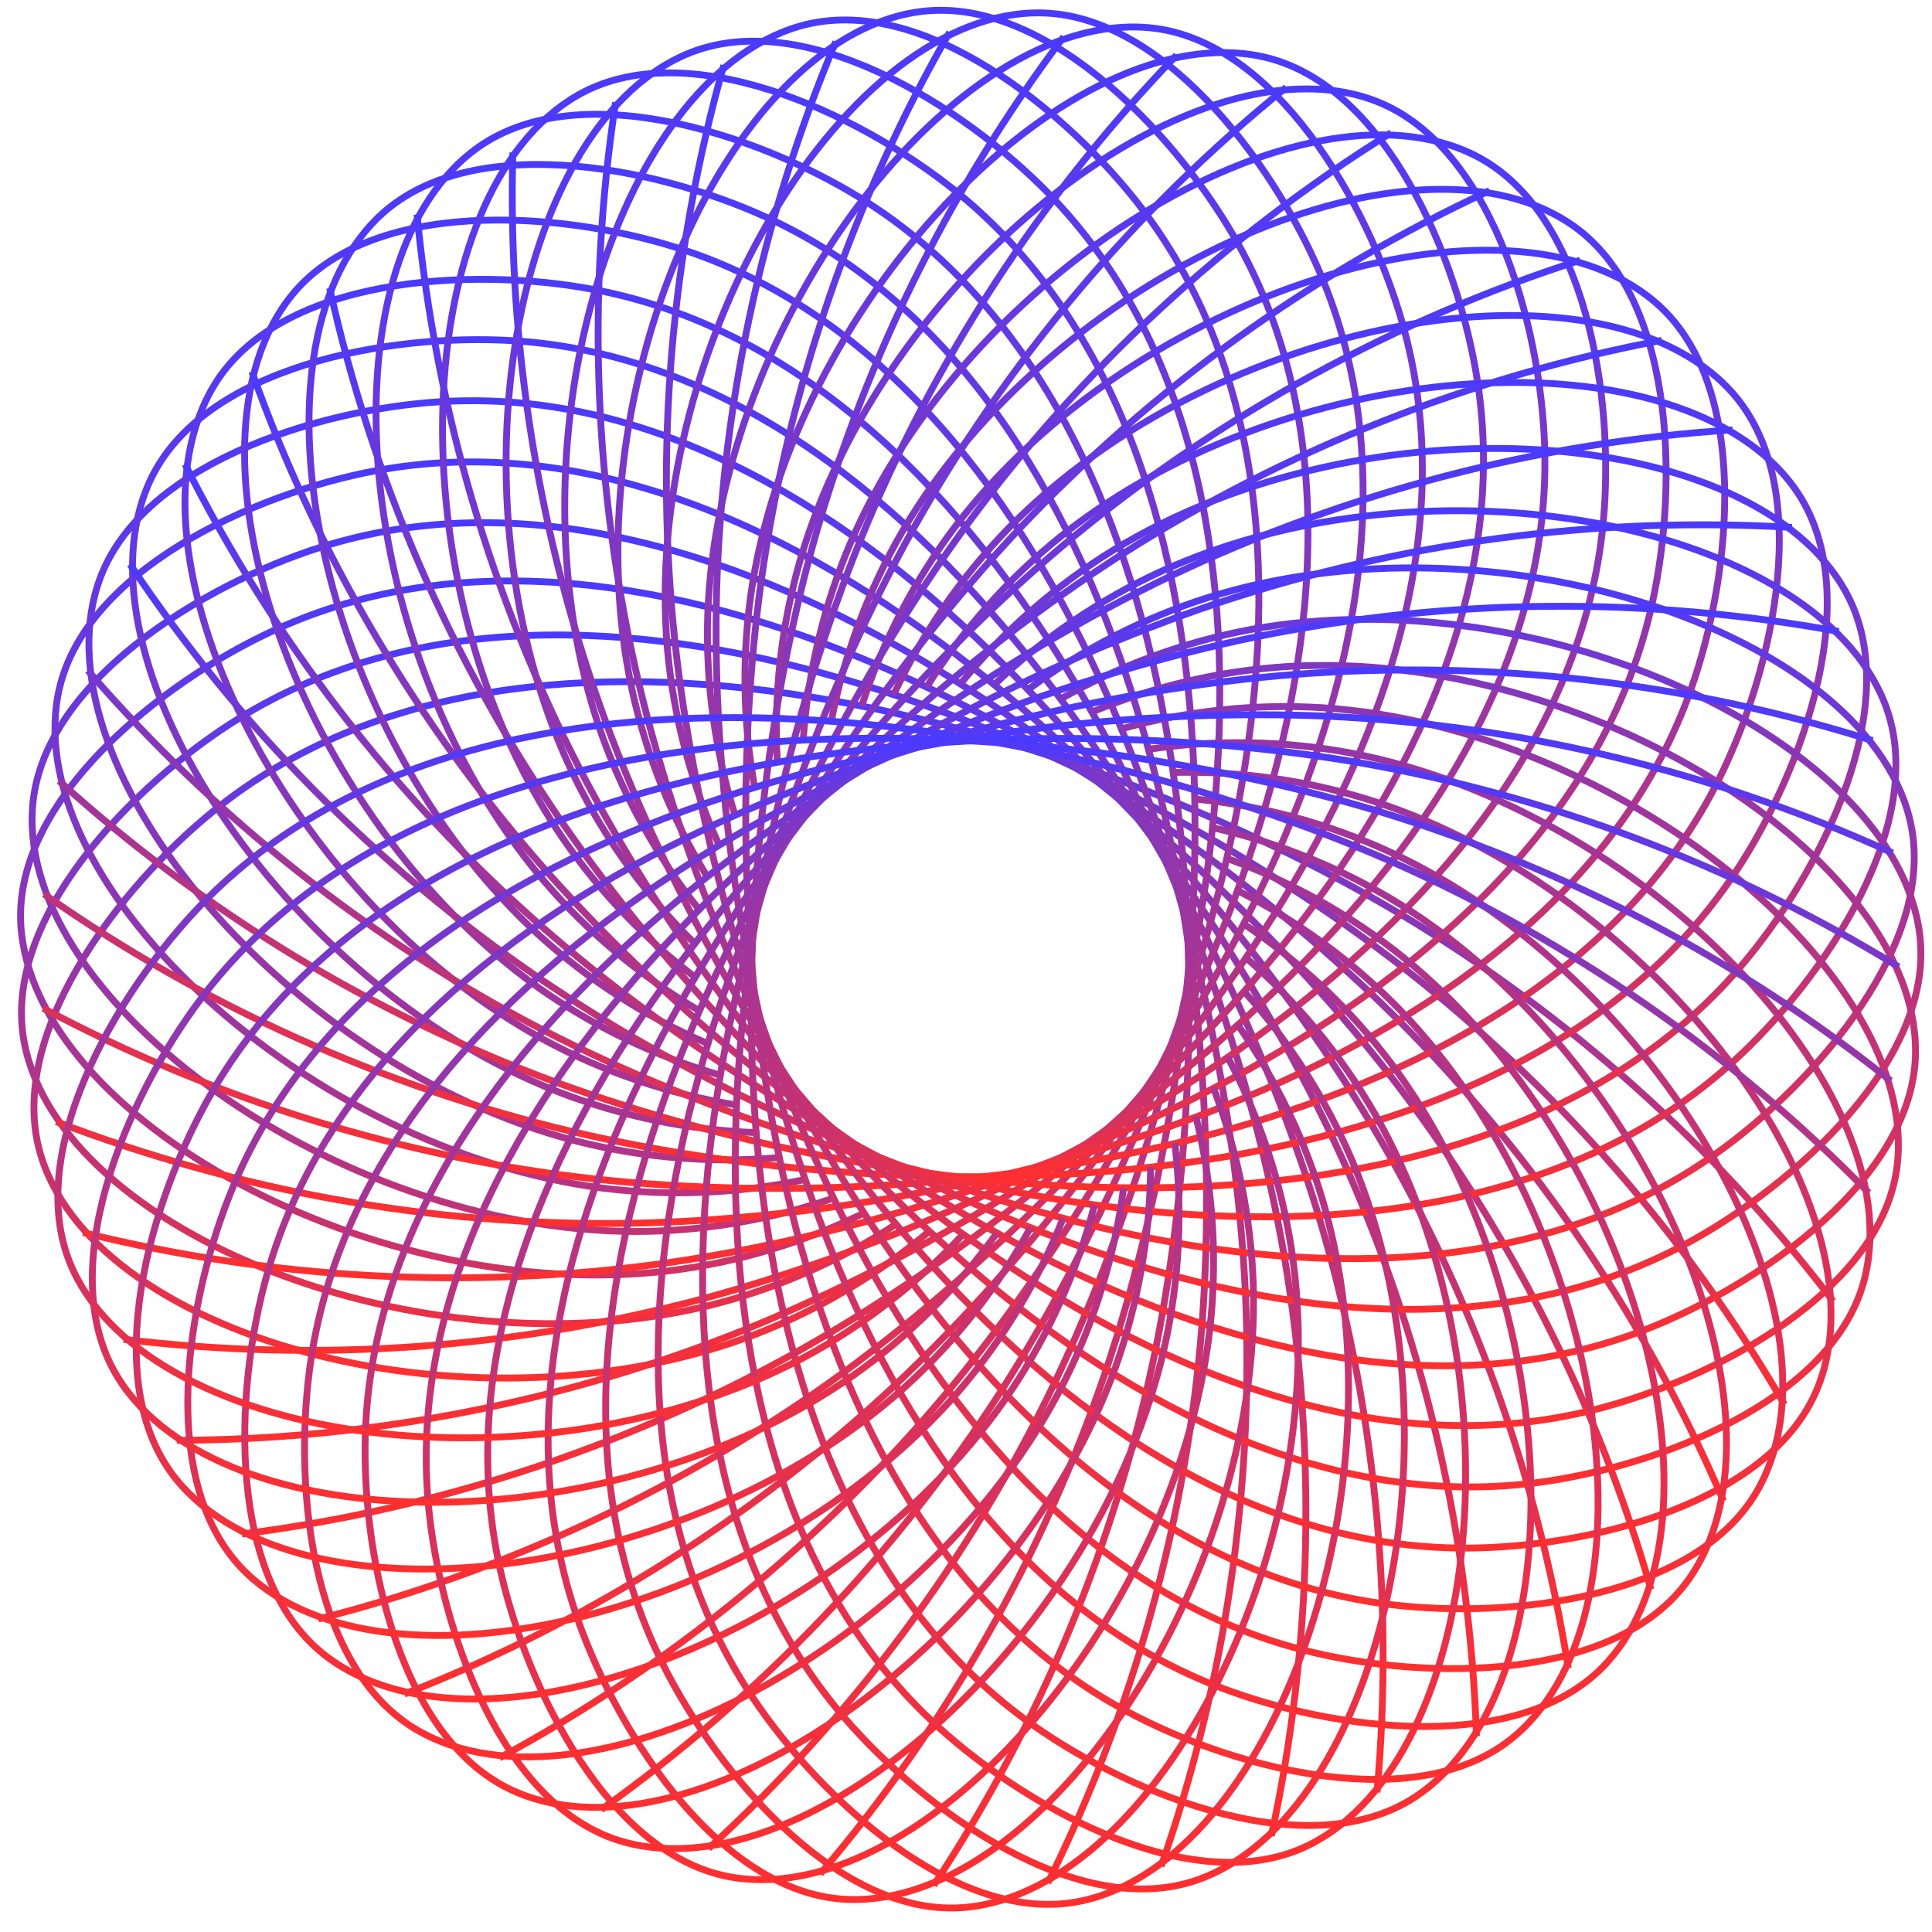 <svg width="564" height="564" viewBox="0 0 564 564" fill="none" xmlns="http://www.w3.org/2000/svg">
<path d="M535.132 379.86C500.67 334.597 457.894 296.299 409.087 267.01C317.318 212.379 155.231 162.153 62.797 236.361C34.519 259.076 0.863 302.982 12.147 338.005C29.459 391.881 139.475 420.448 220.368 389.588C238.91 382.443 256.122 372.246 271.29 359.422" stroke="url(#paint0_linear_817_3895)" stroke-width="2" stroke-miterlimit="10"/>
<path d="M520.931 410.01C492.306 360.863 454.569 317.609 409.736 282.56C325.384 217.07 170.699 147.326 69.851 209.649C38.99 228.714 0.213 268.156 7.071 304.294C17.645 359.905 123.281 401.745 207.361 381.036C226.648 376.224 244.99 368.215 261.622 357.341" stroke="url(#paint1_linear_817_3895)" stroke-width="2" stroke-miterlimit="10"/>
<path d="M503.12 438.17C480.763 385.875 448.634 338.311 408.451 298.02C332.8 222.696 187.903 134.491 80.107 183.963C47.13 199.046 3.791 233.48 6.088 270.192C9.834 326.708 109.533 381.202 195.486 370.961C215.219 368.544 234.408 362.844 252.255 354.098" stroke="url(#paint2_linear_817_3895)" stroke-width="2" stroke-miterlimit="10"/>
<path d="M481.972 463.977C466.221 409.34 440.193 358.198 405.279 313.284C339.462 229.242 206.499 123.918 93.461 159.8C58.868 170.765 11.616 199.574 9.456 236.301C6.103 292.801 98.355 359.106 184.958 359.498C204.834 359.533 224.575 356.234 243.357 349.739" stroke="url(#paint3_linear_817_3895)" stroke-width="2" stroke-miterlimit="10"/>
<path d="M457.817 486.964C448.904 430.829 429.366 376.902 400.248 328.065C345.278 236.512 226.288 115.683 109.685 137.417C74.004 144.054 23.58 166.859 16.904 203.043C6.632 258.699 90.017 335.773 175.909 346.843C195.636 349.307 215.636 348.45 235.079 344.309" stroke="url(#paint4_linear_817_3895)" stroke-width="2" stroke-miterlimit="10"/>
<path d="M431.02 506.813C429.116 449.997 416.392 394.063 393.527 342.002C350.233 244.461 246.999 109.951 128.628 117.267C92.374 119.484 39.503 135.924 28.461 171.007C11.345 224.913 84.594 311.7 168.448 333.163C187.721 338.032 207.676 339.638 227.482 337.914" stroke="url(#paint5_linear_817_3895)" stroke-width="2" stroke-miterlimit="10"/>
<path d="M401.985 523.238C407.056 466.605 401.284 409.525 384.975 355.048C354.023 252.937 268.145 106.784 149.745 99.453C113.49 97.221 59.109 106.995 43.731 140.494C20.181 191.972 82.206 287.085 162.811 318.683C181.337 325.876 200.939 329.919 220.803 330.644" stroke="url(#paint6_linear_817_3895)" stroke-width="2" stroke-miterlimit="10"/>
<path d="M371.139 535.953C383.144 480.397 384.441 423.065 374.96 367.024C356.818 261.836 289.566 106.241 172.978 84.446C137.298 77.78 82.025 80.841 62.705 112.169C32.991 160.434 82.826 262.364 158.945 303.616C176.446 313.03 195.406 319.444 215.033 322.59" stroke="url(#paint7_linear_817_3895)" stroke-width="2" stroke-miterlimit="10"/>
<path d="M338.965 544.807C357.728 491.126 366.079 434.368 363.572 377.567C358.482 270.992 310.898 108.338 197.875 72.395C163.297 61.4 108.024 57.659 85.033 86.377C49.624 130.555 86.544 237.9 156.998 288.186C173.209 299.673 191.233 308.365 210.322 313.903" stroke="url(#paint8_linear_817_3895)" stroke-width="2" stroke-miterlimit="10"/>
<path d="M305.912 549.633C331.121 498.675 346.388 443.394 350.898 386.737C358.979 280.358 331.773 113.088 224.007 63.556C191.046 48.398 136.695 37.915 110.304 63.556C69.775 103.028 93.204 214.084 156.937 272.635C171.612 286.025 188.431 296.864 206.696 304.702" stroke="url(#paint9_linear_817_3895)" stroke-width="2" stroke-miterlimit="10"/>
<path d="M272.587 550.372C303.898 502.882 325.861 449.871 337.301 394.173C358.45 289.588 351.999 120.253 251.197 57.825C220.336 38.73 167.691 21.626 138.34 43.903C93.173 78.171 102.751 191.278 158.794 257.175C171.708 272.269 187.067 285.092 204.233 295.109" stroke="url(#paint10_linear_817_3895)" stroke-width="2" stroke-miterlimit="10"/>
<path d="M239.444 547.024C276.363 503.737 304.684 453.822 322.889 399.95C356.712 298.744 371.229 129.966 278.795 55.638C250.471 32.908 200.319 9.484 168.446 27.916C119.427 56.347 115.016 169.695 162.524 242.093C173.481 258.655 187.145 273.262 202.948 285.305" stroke="url(#paint11_linear_817_3895)" stroke-width="2" stroke-miterlimit="10"/>
<path d="M206.847 539.618C248.821 501.183 283.073 455.112 307.77 403.872C353.783 307.598 388.935 141.807 306.381 56.769C281.123 30.751 234.234 1.37 200.352 15.849C148.206 38.051 129.867 150.087 168.115 227.628C176.94 245.406 188.683 261.582 202.859 275.486" stroke="url(#paint12_linear_817_3895)" stroke-width="2" stroke-miterlimit="10"/>
<path d="M175.471 528.275C221.845 495.285 261.5 453.776 292.316 405.968C349.84 315.999 405.128 155.848 333.676 61.309C311.803 32.44 268.902 -2.537 233.493 7.629C179.021 23.255 147.027 132.153 175.441 213.842C182.04 232.574 191.742 250.067 204.143 265.592" stroke="url(#paint13_linear_817_3895)" stroke-width="2" stroke-miterlimit="10"/>
<path d="M145.789 513.178C195.877 486.116 240.342 449.771 276.803 406.089C344.962 323.932 419.555 171.716 360.264 69.122C342.137 37.734 303.843 -2.19 267.438 3.557C211.455 12.38 166.318 116.543 184.46 201.143C188.687 220.541 196.142 239.094 206.515 256.029" stroke="url(#paint14_linear_817_3895)" stroke-width="2" stroke-miterlimit="10"/>
<path d="M118.066 494.535C171.1 473.826 219.7 443.226 261.271 404.369C339.007 331.187 431.773 189.302 385.563 80.192C371.424 46.814 338.342 2.501 301.514 3.783C244.866 5.668 187.252 103.496 194.85 189.634C196.645 209.399 201.751 228.722 209.956 246.798" stroke="url(#paint15_linear_817_3895)" stroke-width="2" stroke-miterlimit="10"/>
<path d="M92.918 472.635C148.096 458.599 200.091 434.198 246.123 400.735C332.288 337.643 441.866 208.186 409.373 94.28C399.449 59.424 372.077 11.324 335.354 8.081C278.903 3.014 209.672 93.028 206.606 179.438C205.972 199.279 208.673 219.086 214.597 238.035" stroke="url(#paint16_linear_817_3895)" stroke-width="2" stroke-miterlimit="10"/>
<path d="M70.637 447.823C127.13 440.665 181.74 422.826 231.546 395.259C324.825 343.223 449.419 228.186 431.292 111.158C425.733 75.336 404.479 24.31 368.466 16.528C313.073 4.567 233.283 85.411 219.612 170.795C216.534 190.405 216.774 210.391 220.322 229.92" stroke="url(#paint17_linear_817_3895)" stroke-width="2" stroke-miterlimit="10"/>
<path d="M51.586 420.463C108.534 420.298 164.929 409.297 217.752 388.05C316.711 347.854 454.553 248.97 450.928 130.6C449.825 94.401 435.006 41.113 400.217 28.986C346.697 10.313 257.571 80.705 233.507 163.812C228.04 182.915 225.819 202.799 226.936 222.635" stroke="url(#paint18_linear_817_3895)" stroke-width="2" stroke-miterlimit="10"/>
<path d="M36.059 390.976C92.592 397.797 149.909 393.8 204.944 379.197C308.102 351.444 457.063 270.238 468.045 152.305C471.398 116.226 463.256 61.551 430.28 45.216C379.478 20.133 282.347 79.092 248.237 158.579C240.464 176.847 235.812 196.287 234.476 216.09" stroke="url(#paint19_linear_817_3895)" stroke-width="2" stroke-miterlimit="10"/>
<path d="M24.262 359.815C79.531 373.52 136.908 376.592 193.328 368.864C299.07 353.978 456.958 291.67 482.351 175.984C490.206 140.555 488.771 85.231 458 65.049C410.673 33.949 307.031 80.525 263.39 155.2C253.429 172.381 246.424 191.106 242.664 210.6" stroke="url(#paint20_linear_817_3895)" stroke-width="2" stroke-miterlimit="10"/>
<path d="M16.406 327.432C69.569 347.806 126.131 357.885 183.071 357.13C289.9 355.335 454.193 312.862 493.65 201.173C505.735 166.995 511.173 111.988 483.076 88.126C439.933 51.415 331.336 84.944 278.843 153.722C266.867 169.55 257.635 187.272 251.531 206.15" stroke="url(#paint21_linear_817_3895)" stroke-width="2" stroke-miterlimit="10"/>
<path d="M12.582 294.325C62.83 321.074 117.722 338.017 174.322 344.249C280.562 355.591 448.843 333.585 501.744 227.583C517.938 195.139 530.113 141.233 505.219 114.099C466.94 72.38 355.035 92.334 294.46 154.144C280.601 168.397 269.234 184.869 260.834 202.877" stroke="url(#paint22_linear_817_3895)" stroke-width="2" stroke-miterlimit="10"/>
<path d="M12.855 261.007C59.431 293.713 111.821 317.26 167.224 330.388C271.274 354.672 440.974 353.495 506.519 254.778C526.58 224.612 545.311 172.561 523.936 142.591C491.081 96.483 377.575 102.561 309.854 156.452C294.352 168.878 281.046 183.811 270.488 200.63" stroke="url(#paint23_linear_817_3895)" stroke-width="2" stroke-miterlimit="10"/>
<path d="M17.25 227.975C59.45 266.146 108.542 295.948 161.905 315.788C262.179 352.65 430.792 372.303 507.953 282.379C531.564 254.868 556.549 205.547 539.041 173.179C512.092 123.405 398.706 115.487 324.868 160.675C307.954 171.106 292.907 184.289 280.351 199.68" stroke="url(#paint24_linear_817_3895)" stroke-width="2" stroke-miterlimit="10"/>
<path d="M25.664 195.743C62.848 238.8 107.9 274.395 158.416 300.63C253.387 349.513 418.239 389.709 505.944 309.936C532.772 285.532 563.634 239.649 550.235 205.381C529.63 152.651 418.072 130.902 339.234 166.678C321.17 174.933 304.616 186.149 290.261 199.861" stroke="url(#paint25_linear_817_3895)" stroke-width="2" stroke-miterlimit="10"/>
<path d="M37.976 164.762C69.579 212.064 109.916 252.923 156.83 285.154C245.049 345.335 403.738 405.44 500.567 337.039C530.205 316.104 566.475 274.355 557.396 238.699C543.438 183.857 435.4 148.578 352.74 174.415C333.792 180.398 315.982 189.509 300.05 201.369" stroke="url(#paint26_linear_817_3895)" stroke-width="2" stroke-miterlimit="10"/>
<path d="M54.02 135.547C79.555 186.368 114.555 231.865 157.148 269.604C237.301 340.146 387.379 419.271 491.897 363.268C523.876 346.134 565.025 309.151 560.403 272.65C553.288 216.452 450.416 168.186 365.218 183.752C345.671 187.374 326.871 194.241 309.598 204.068" stroke="url(#paint27_linear_817_3895)" stroke-width="2" stroke-miterlimit="10"/>
<path d="M73.535 108.519C92.625 162.07 121.76 211.498 159.383 254.159C230.245 334.098 369.446 430.991 480.068 388.246C513.92 375.154 559.299 343.51 559.193 306.723C559.057 250.132 462.892 189.604 376.41 194.536C356.567 195.729 337.066 200.241 318.721 207.885" stroke="url(#paint28_linear_817_3895)" stroke-width="2" stroke-miterlimit="10"/>
<path d="M96.227 84.084C108.57 139.592 131.4 192.241 163.494 239.212C223.993 327.145 350.204 440.432 465.251 411.579C500.448 402.74 549.376 376.888 553.817 340.373C560.63 284.189 472.653 212.334 386.246 206.617C366.401 205.368 346.487 207.453 327.333 212.786" stroke="url(#paint29_linear_817_3895)" stroke-width="2" stroke-miterlimit="10"/>
<path d="M121.738 62.606C127.167 119.206 143.347 174.255 169.413 224.807C218.628 319.498 329.944 447.416 447.665 432.952C483.693 428.502 535.431 408.819 544.344 373.163C558.03 318.246 479.554 236.135 394.507 219.86C374.969 216.194 354.954 215.817 335.292 218.744" stroke="url(#paint30_linear_817_3895)" stroke-width="2" stroke-miterlimit="10"/>
<path d="M149.714 44.507C148.141 101.341 157.42 157.955 177.056 211.324C214.247 311.293 308.931 451.896 427.589 451.926C463.843 451.926 517.666 438.789 530.884 404.445C551.216 351.655 483.451 260.509 401.048 233.918C382.113 227.868 362.297 225.023 342.421 225.502" stroke="url(#paint31_linear_817_3895)" stroke-width="2" stroke-miterlimit="10"/>
<path d="M179.716 29.861C171.147 86.078 173.387 143.41 186.317 198.79C210.925 302.605 287.633 453.691 405.354 468.351C441.382 472.876 496.352 466.36 513.694 433.902C540.386 383.977 484.343 285.23 405.837 248.744C387.792 240.42 368.475 235.178 348.691 233.239" stroke="url(#paint32_linear_817_3895)" stroke-width="2" stroke-miterlimit="10"/>
<path d="M211.287 19.047C195.867 73.783 191.033 130.95 197.042 187.493C208.689 293.541 266.197 452.952 381.229 481.881C416.426 490.734 471.79 491.081 493.014 461.006C525.643 414.732 482.168 309.86 408.753 264.008C391.866 253.538 373.341 245.967 353.948 241.61" stroke="url(#paint33_linear_817_3895)" stroke-width="2" stroke-miterlimit="10"/>
<path d="M243.978 12.199C221.929 64.624 210.086 120.763 209.083 177.613C207.572 284.295 245.035 449.573 355.611 492.378C389.448 505.485 444.343 512.62 469.102 485.365C507.169 443.45 476.942 334.038 409.72 279.529C394.252 267.062 376.799 257.273 358.088 250.569" stroke="url(#paint34_linear_817_3895)" stroke-width="2" stroke-miterlimit="10"/>
<path d="M277.212 9.409C248.891 58.733 230.24 112.993 222.256 169.287C207.633 274.973 224.477 443.6 328.965 499.603C360.929 516.767 414.54 530.583 442.456 506.571C485.402 469.648 468.861 357.356 408.86 295.003C395.039 280.735 378.919 268.881 361.171 259.936" stroke="url(#paint35_linear_817_3895)" stroke-width="2" stroke-miterlimit="10"/>
<path d="M310.534 10.721C276.356 56.198 251.168 107.761 236.318 162.651C208.81 265.728 204.701 435.154 301.561 503.6C331.184 524.55 382.68 544.837 413.345 524.429C460.521 493.057 457.923 379.634 406.049 310.343C394.09 294.488 379.553 280.748 363.042 269.694" stroke="url(#paint36_linear_817_3895)" stroke-width="2" stroke-miterlimit="10"/>
<path d="M343.464 16.105C303.95 57.045 272.61 105.127 251.121 157.779C211.12 256.708 186.256 424.339 273.901 504.143C300.714 528.577 349.325 555.017 382.256 538.547C432.937 513.193 444.327 400.267 401.365 325.184C391.449 307.98 378.714 292.558 363.691 279.558" stroke="url(#paint37_linear_817_3895)" stroke-width="2" stroke-miterlimit="10"/>
<path d="M375.49 25.502C331.235 61.281 294.21 105.15 266.395 154.763C214.536 248.036 169.218 411.353 246.38 501.308C269.99 528.834 314.976 561.051 349.72 548.728C403.119 529.784 428.271 419.121 394.932 339.332C387.224 321.048 376.502 304.183 363.209 289.438" stroke="url(#paint38_linear_817_3895)" stroke-width="2" stroke-miterlimit="10"/>
<path d="M406.11 38.745C357.789 68.826 315.648 107.822 281.939 153.647C218.977 239.845 153.916 396.361 219.416 495.108C239.461 525.274 280.126 562.816 316.094 554.852C371.427 542.604 410.068 435.863 386.745 352.59C381.327 333.489 372.739 315.43 361.336 299.166" stroke="url(#paint39_linear_817_3895)" stroke-width="2" stroke-miterlimit="10"/>
<path d="M434.855 55.653C383.202 79.576 336.585 113.105 297.497 154.446C224.338 232.274 140.576 379.603 193.416 485.636C209.58 518.095 245.351 560.281 282.013 556.797C338.449 551.428 389.93 450.237 377.03 364.747C374 345.128 367.705 326.153 358.404 308.608" stroke="url(#paint40_linear_817_3895)" stroke-width="2" stroke-miterlimit="10"/>
<path d="M461.321 75.955C407.11 93.36 356.715 120.914 312.83 157.146C230.728 225.411 129.398 361.353 168.779 473.057C180.864 507.25 211.076 553.509 247.964 554.505C304.612 556.104 368.163 462.001 365.882 375.561C365.266 355.733 361.335 336.147 354.25 317.613" stroke="url(#paint41_linear_817_3895)" stroke-width="2" stroke-miterlimit="10"/>
<path d="M485.085 99.348C429.144 109.973 375.74 131.134 327.726 161.701C237.83 219.378 120.547 341.851 145.88 457.552C153.644 492.967 178.01 542.589 214.431 548.14C270.459 556.677 345.113 471.081 353.496 385.018C355.352 365.255 353.876 345.32 349.131 326.044" stroke="url(#paint42_linear_817_3895)" stroke-width="2" stroke-miterlimit="10"/>
<path d="M505.779 125.487C448.953 129.163 393.349 143.614 341.939 168.066C245.639 214.265 114.156 321.429 125.063 439.362C128.416 475.44 146.483 527.687 181.952 537.672C236.5 553.012 321.123 477.22 340.021 392.876C344.305 373.491 345.301 353.526 342.967 333.812" stroke="url(#paint43_linear_817_3895)" stroke-width="2" stroke-miterlimit="10"/>
<path d="M523.105 153.963C466.256 150.639 409.293 158.158 355.262 176.12C254.052 210.147 110.334 300.358 106.648 418.743C105.53 454.942 117.025 509.03 150.999 523.283C203.19 545.259 296.545 480.402 325.7 398.955C332.332 380.243 335.774 360.553 335.881 340.704" stroke="url(#paint44_linear_817_3895)" stroke-width="2" stroke-miterlimit="10"/>
<path d="M536.793 184.355C480.786 174.077 423.331 174.548 367.5 185.743C262.816 207.1 109.188 279 90.91 396.028C85.336 431.835 90.109 486.903 122.058 505.214C171.213 533.388 271.789 480.493 310.732 403.268C319.623 385.513 325.465 366.394 328.013 346.707" stroke="url(#paint45_linear_817_3895)" stroke-width="2" stroke-miterlimit="10"/>
<path d="M546.642 216.195C492.311 199.128 435.218 192.56 378.422 196.844C271.94 205.139 110.578 257.643 78.085 371.549C68.145 406.406 66.091 461.639 95.547 483.736C140.865 517.717 247.196 477.567 295.354 405.712C306.372 389.18 314.541 370.924 319.524 351.7" stroke="url(#paint46_linear_817_3895)" stroke-width="2" stroke-miterlimit="10"/>
<path d="M552.487 249C500.689 225.386 444.858 211.846 387.983 209.106C281.244 204.325 114.564 236.617 68.37 345.682C54.216 379.045 45.379 433.615 71.89 459.15C112.676 498.366 223.146 471.654 279.779 406.24C292.734 391.182 303.069 374.062 310.353 355.591" stroke="url(#paint47_linear_817_3895)" stroke-width="2" stroke-miterlimit="10"/>
<path d="M554.268 282.258C505.757 252.476 452.009 232.19 395.897 222.485C290.563 204.642 121.24 216.24 61.903 318.804C43.776 350.176 28.277 403.268 51.45 431.85C87.085 475.847 200.002 462.8 264.263 404.837C278.977 391.492 291.339 375.773 300.835 358.336" stroke="url(#paint48_linear_817_3895)" stroke-width="2" stroke-miterlimit="10"/>
<path d="M551.929 315.501C507.454 279.992 456.613 253.267 402.123 236.753C299.78 206.12 130.306 196.844 58.809 291.368C36.92 320.282 15.002 371.051 34.504 402.273C64.474 450.312 178.131 451.217 249.009 401.579C265.251 390.136 279.456 376.054 291.033 359.92" stroke="url(#paint49_linear_817_3895)" stroke-width="2" stroke-miterlimit="10"/>
<path d="M545.524 348.201C505.754 307.509 458.589 274.749 406.549 251.67C308.738 208.714 141.696 178.729 59.111 263.736C33.824 289.754 5.847 337.446 21.346 370.825C45.153 422.107 157.859 437.024 234.341 396.466C251.866 387.096 267.694 374.86 281.169 360.267" stroke="url(#paint50_linear_817_3895)" stroke-width="2" stroke-miterlimit="10"/>
<defs>
<linearGradient id="paint0_linear_817_3895" x1="272.521" y1="198.996" x2="272.521" y2="402.283" gradientUnits="userSpaceOnUse">
<stop stop-color="#4A3AFF"/>
<stop offset="1" stop-color="#FF2F2F"/>
</linearGradient>
<linearGradient id="paint1_linear_817_3895" x1="263.602" y1="185.36" x2="263.602" y2="410.01" gradientUnits="userSpaceOnUse">
<stop stop-color="#4A3AFF"/>
<stop offset="1" stop-color="#FF2F2F"/>
</linearGradient>
<linearGradient id="paint2_linear_817_3895" x1="254.56" y1="169.595" x2="254.56" y2="438.17" gradientUnits="userSpaceOnUse">
<stop stop-color="#4A3AFF"/>
<stop offset="1" stop-color="#FF2F2F"/>
</linearGradient>
<linearGradient id="paint3_linear_817_3895" x1="245.67" y1="152.585" x2="245.67" y2="463.977" gradientUnits="userSpaceOnUse">
<stop stop-color="#4A3AFF"/>
<stop offset="1" stop-color="#FF2F2F"/>
</linearGradient>
<linearGradient id="paint4_linear_817_3895" x1="236.93" y1="134.85" x2="236.93" y2="486.964" gradientUnits="userSpaceOnUse">
<stop stop-color="#4A3AFF"/>
<stop offset="1" stop-color="#FF2F2F"/>
</linearGradient>
<linearGradient id="paint5_linear_817_3895" x1="228.489" y1="116.98" x2="228.489" y2="506.813" gradientUnits="userSpaceOnUse">
<stop stop-color="#4A3AFF"/>
<stop offset="1" stop-color="#FF2F2F"/>
</linearGradient>
<linearGradient id="paint6_linear_817_3895" x1="221.224" y1="99.151" x2="221.224" y2="523.238" gradientUnits="userSpaceOnUse">
<stop stop-color="#4A3AFF"/>
<stop offset="1" stop-color="#FF2F2F"/>
</linearGradient>
<linearGradient id="paint7_linear_817_3895" x1="217.609" y1="81.539" x2="217.609" y2="535.953" gradientUnits="userSpaceOnUse">
<stop stop-color="#4A3AFF"/>
<stop offset="1" stop-color="#FF2F2F"/>
</linearGradient>
<linearGradient id="paint8_linear_817_3895" x1="217.703" y1="64.239" x2="217.703" y2="544.807" gradientUnits="userSpaceOnUse">
<stop stop-color="#4A3AFF"/>
<stop offset="1" stop-color="#FF2F2F"/>
</linearGradient>
<linearGradient id="paint9_linear_817_3895" x1="221.22" y1="48.012" x2="221.22" y2="549.633" gradientUnits="userSpaceOnUse">
<stop stop-color="#4A3AFF"/>
<stop offset="1" stop-color="#FF2F2F"/>
</linearGradient>
<linearGradient id="paint10_linear_817_3895" x1="228.447" y1="33.367" x2="228.447" y2="550.372" gradientUnits="userSpaceOnUse">
<stop stop-color="#4A3AFF"/>
<stop offset="1" stop-color="#FF2F2F"/>
</linearGradient>
<linearGradient id="paint11_linear_817_3895" x1="239.02" y1="21.274" x2="239.02" y2="547.024" gradientUnits="userSpaceOnUse">
<stop stop-color="#4A3AFF"/>
<stop offset="1" stop-color="#FF2F2F"/>
</linearGradient>
<linearGradient id="paint12_linear_817_3895" x1="251.917" y1="12.017" x2="251.917" y2="539.618" gradientUnits="userSpaceOnUse">
<stop stop-color="#4A3AFF"/>
<stop offset="1" stop-color="#FF2F2F"/>
</linearGradient>
<linearGradient id="paint13_linear_817_3895" x1="266.179" y1="5.831" x2="266.179" y2="528.275" gradientUnits="userSpaceOnUse">
<stop stop-color="#4A3AFF"/>
<stop offset="1" stop-color="#FF2F2F"/>
</linearGradient>
<linearGradient id="paint14_linear_817_3895" x1="263.81" y1="3" x2="263.81" y2="513.178" gradientUnits="userSpaceOnUse">
<stop stop-color="#4A3AFF"/>
<stop offset="1" stop-color="#FF2F2F"/>
</linearGradient>
<linearGradient id="paint15_linear_817_3895" x1="257.991" y1="3.755" x2="257.991" y2="494.535" gradientUnits="userSpaceOnUse">
<stop stop-color="#4A3AFF"/>
<stop offset="1" stop-color="#FF2F2F"/>
</linearGradient>
<linearGradient id="paint16_linear_817_3895" x1="254.071" y1="7.877" x2="254.071" y2="472.635" gradientUnits="userSpaceOnUse">
<stop stop-color="#4A3AFF"/>
<stop offset="1" stop-color="#FF2F2F"/>
</linearGradient>
<linearGradient id="paint17_linear_817_3895" x1="251.852" y1="15.347" x2="251.852" y2="447.823" gradientUnits="userSpaceOnUse">
<stop stop-color="#4A3AFF"/>
<stop offset="1" stop-color="#FF2F2F"/>
</linearGradient>
<linearGradient id="paint18_linear_817_3895" x1="251.292" y1="25.956" x2="251.292" y2="420.463" gradientUnits="userSpaceOnUse">
<stop stop-color="#4A3AFF"/>
<stop offset="1" stop-color="#FF2F2F"/>
</linearGradient>
<linearGradient id="paint19_linear_817_3895" x1="252.4" y1="39.37" x2="252.4" y2="394.208" gradientUnits="userSpaceOnUse">
<stop stop-color="#4A3AFF"/>
<stop offset="1" stop-color="#FF2F2F"/>
</linearGradient>
<linearGradient id="paint20_linear_817_3895" x1="255.322" y1="55.269" x2="255.322" y2="373.019" gradientUnits="userSpaceOnUse">
<stop stop-color="#4A3AFF"/>
<stop offset="1" stop-color="#FF2F2F"/>
</linearGradient>
<linearGradient id="paint21_linear_817_3895" x1="259.95" y1="73.041" x2="259.95" y2="357.17" gradientUnits="userSpaceOnUse">
<stop stop-color="#4A3AFF"/>
<stop offset="1" stop-color="#FF2F2F"/>
</linearGradient>
<linearGradient id="paint22_linear_817_3895" x1="266.002" y1="92.096" x2="266.002" y2="346.932" gradientUnits="userSpaceOnUse">
<stop stop-color="#4A3AFF"/>
<stop offset="1" stop-color="#FF2F2F"/>
</linearGradient>
<linearGradient id="paint23_linear_817_3895" x1="273.132" y1="111.649" x2="273.132" y2="343.523" gradientUnits="userSpaceOnUse">
<stop stop-color="#4A3AFF"/>
<stop offset="1" stop-color="#FF2F2F"/>
</linearGradient>
<linearGradient id="paint24_linear_817_3895" x1="281.082" y1="130.906" x2="281.082" y2="346.77" gradientUnits="userSpaceOnUse">
<stop stop-color="#4A3AFF"/>
<stop offset="1" stop-color="#FF2F2F"/>
</linearGradient>
<linearGradient id="paint25_linear_817_3895" x1="289.567" y1="149.092" x2="289.567" y2="355.226" gradientUnits="userSpaceOnUse">
<stop stop-color="#4A3AFF"/>
<stop offset="1" stop-color="#FF2F2F"/>
</linearGradient>
<linearGradient id="paint26_linear_817_3895" x1="298.396" y1="164.762" x2="298.396" y2="367.44" gradientUnits="userSpaceOnUse">
<stop stop-color="#4A3AFF"/>
<stop offset="1" stop-color="#FF2F2F"/>
</linearGradient>
<linearGradient id="paint27_linear_817_3895" x1="307.39" y1="135.547" x2="307.39" y2="382.23" gradientUnits="userSpaceOnUse">
<stop stop-color="#4A3AFF"/>
<stop offset="1" stop-color="#FF2F2F"/>
</linearGradient>
<linearGradient id="paint28_linear_817_3895" x1="316.364" y1="108.519" x2="316.364" y2="398.709" gradientUnits="userSpaceOnUse">
<stop stop-color="#4A3AFF"/>
<stop offset="1" stop-color="#FF2F2F"/>
</linearGradient>
<linearGradient id="paint29_linear_817_3895" x1="325.208" y1="84.084" x2="325.208" y2="416.165" gradientUnits="userSpaceOnUse">
<stop stop-color="#4A3AFF"/>
<stop offset="1" stop-color="#FF2F2F"/>
</linearGradient>
<linearGradient id="paint30_linear_817_3895" x1="333.822" y1="62.606" x2="333.822" y2="434.078" gradientUnits="userSpaceOnUse">
<stop stop-color="#4A3AFF"/>
<stop offset="1" stop-color="#FF2F2F"/>
</linearGradient>
<linearGradient id="paint31_linear_817_3895" x1="342.034" y1="44.507" x2="342.034" y2="451.926" gradientUnits="userSpaceOnUse">
<stop stop-color="#4A3AFF"/>
<stop offset="1" stop-color="#FF2F2F"/>
</linearGradient>
<linearGradient id="paint32_linear_817_3895" x1="347.522" y1="29.861" x2="347.522" y2="469.635" gradientUnits="userSpaceOnUse">
<stop stop-color="#4A3AFF"/>
<stop offset="1" stop-color="#FF2F2F"/>
</linearGradient>
<linearGradient id="paint33_linear_817_3895" x1="349.275" y1="19.047" x2="349.275" y2="487.113" gradientUnits="userSpaceOnUse">
<stop stop-color="#4A3AFF"/>
<stop offset="1" stop-color="#FF2F2F"/>
</linearGradient>
<linearGradient id="paint34_linear_817_3895" x1="347.404" y1="12.199" x2="347.404" y2="504.007" gradientUnits="userSpaceOnUse">
<stop stop-color="#4A3AFF"/>
<stop offset="1" stop-color="#FF2F2F"/>
</linearGradient>
<linearGradient id="paint35_linear_817_3895" x1="342.116" y1="9.409" x2="342.116" y2="519.452" gradientUnits="userSpaceOnUse">
<stop stop-color="#4A3AFF"/>
<stop offset="1" stop-color="#FF2F2F"/>
</linearGradient>
<linearGradient id="paint36_linear_817_3895" x1="333.127" y1="10.721" x2="333.127" y2="532.894" gradientUnits="userSpaceOnUse">
<stop stop-color="#4A3AFF"/>
<stop offset="1" stop-color="#FF2F2F"/>
</linearGradient>
<linearGradient id="paint37_linear_817_3895" x1="321.245" y1="16.105" x2="321.245" y2="543.666" gradientUnits="userSpaceOnUse">
<stop stop-color="#4A3AFF"/>
<stop offset="1" stop-color="#FF2F2F"/>
</linearGradient>
<linearGradient id="paint38_linear_817_3895" x1="307.54" y1="25.502" x2="307.54" y2="551.433" gradientUnits="userSpaceOnUse">
<stop stop-color="#4A3AFF"/>
<stop offset="1" stop-color="#FF2F2F"/>
</linearGradient>
<linearGradient id="paint39_linear_817_3895" x1="299.12" y1="38.745" x2="299.12" y2="555.935" gradientUnits="userSpaceOnUse">
<stop stop-color="#4A3AFF"/>
<stop offset="1" stop-color="#FF2F2F"/>
</linearGradient>
<linearGradient id="paint40_linear_817_3895" x1="305.832" y1="55.653" x2="305.832" y2="557" gradientUnits="userSpaceOnUse">
<stop stop-color="#4A3AFF"/>
<stop offset="1" stop-color="#FF2F2F"/>
</linearGradient>
<linearGradient id="paint41_linear_817_3895" x1="310.667" y1="75.955" x2="310.667" y2="554.525" gradientUnits="userSpaceOnUse">
<stop stop-color="#4A3AFF"/>
<stop offset="1" stop-color="#FF2F2F"/>
</linearGradient>
<linearGradient id="paint42_linear_817_3895" x1="313.73" y1="99.348" x2="313.73" y2="548.729" gradientUnits="userSpaceOnUse">
<stop stop-color="#4A3AFF"/>
<stop offset="1" stop-color="#FF2F2F"/>
</linearGradient>
<linearGradient id="paint43_linear_817_3895" x1="315.102" y1="125.487" x2="315.102" y2="539.661" gradientUnits="userSpaceOnUse">
<stop stop-color="#4A3AFF"/>
<stop offset="1" stop-color="#FF2F2F"/>
</linearGradient>
<linearGradient id="paint44_linear_817_3895" x1="314.839" y1="153.197" x2="314.839" y2="527.609" gradientUnits="userSpaceOnUse">
<stop stop-color="#4A3AFF"/>
<stop offset="1" stop-color="#FF2F2F"/>
</linearGradient>
<linearGradient id="paint45_linear_817_3895" x1="312.852" y1="176.981" x2="312.852" y2="512.886" gradientUnits="userSpaceOnUse">
<stop stop-color="#4A3AFF"/>
<stop offset="1" stop-color="#FF2F2F"/>
</linearGradient>
<linearGradient id="paint46_linear_817_3895" x1="309.048" y1="195.573" x2="309.048" y2="495.987" gradientUnits="userSpaceOnUse">
<stop stop-color="#4A3AFF"/>
<stop offset="1" stop-color="#FF2F2F"/>
</linearGradient>
<linearGradient id="paint47_linear_817_3895" x1="303.652" y1="208.654" x2="303.652" y2="477.437" gradientUnits="userSpaceOnUse">
<stop stop-color="#4A3AFF"/>
<stop offset="1" stop-color="#FF2F2F"/>
</linearGradient>
<linearGradient id="paint48_linear_817_3895" x1="297.023" y1="215.575" x2="297.023" y2="458.043" gradientUnits="userSpaceOnUse">
<stop stop-color="#4A3AFF"/>
<stop offset="1" stop-color="#FF2F2F"/>
</linearGradient>
<linearGradient id="paint49_linear_817_3895" x1="289.439" y1="215.519" x2="289.439" y2="438.555" gradientUnits="userSpaceOnUse">
<stop stop-color="#4A3AFF"/>
<stop offset="1" stop-color="#FF2F2F"/>
</linearGradient>
<linearGradient id="paint50_linear_817_3895" x1="281.209" y1="209.486" x2="281.209" y2="419.74" gradientUnits="userSpaceOnUse">
<stop stop-color="#4A3AFF"/>
<stop offset="1" stop-color="#FF2F2F"/>
</linearGradient>
</defs>
</svg>
